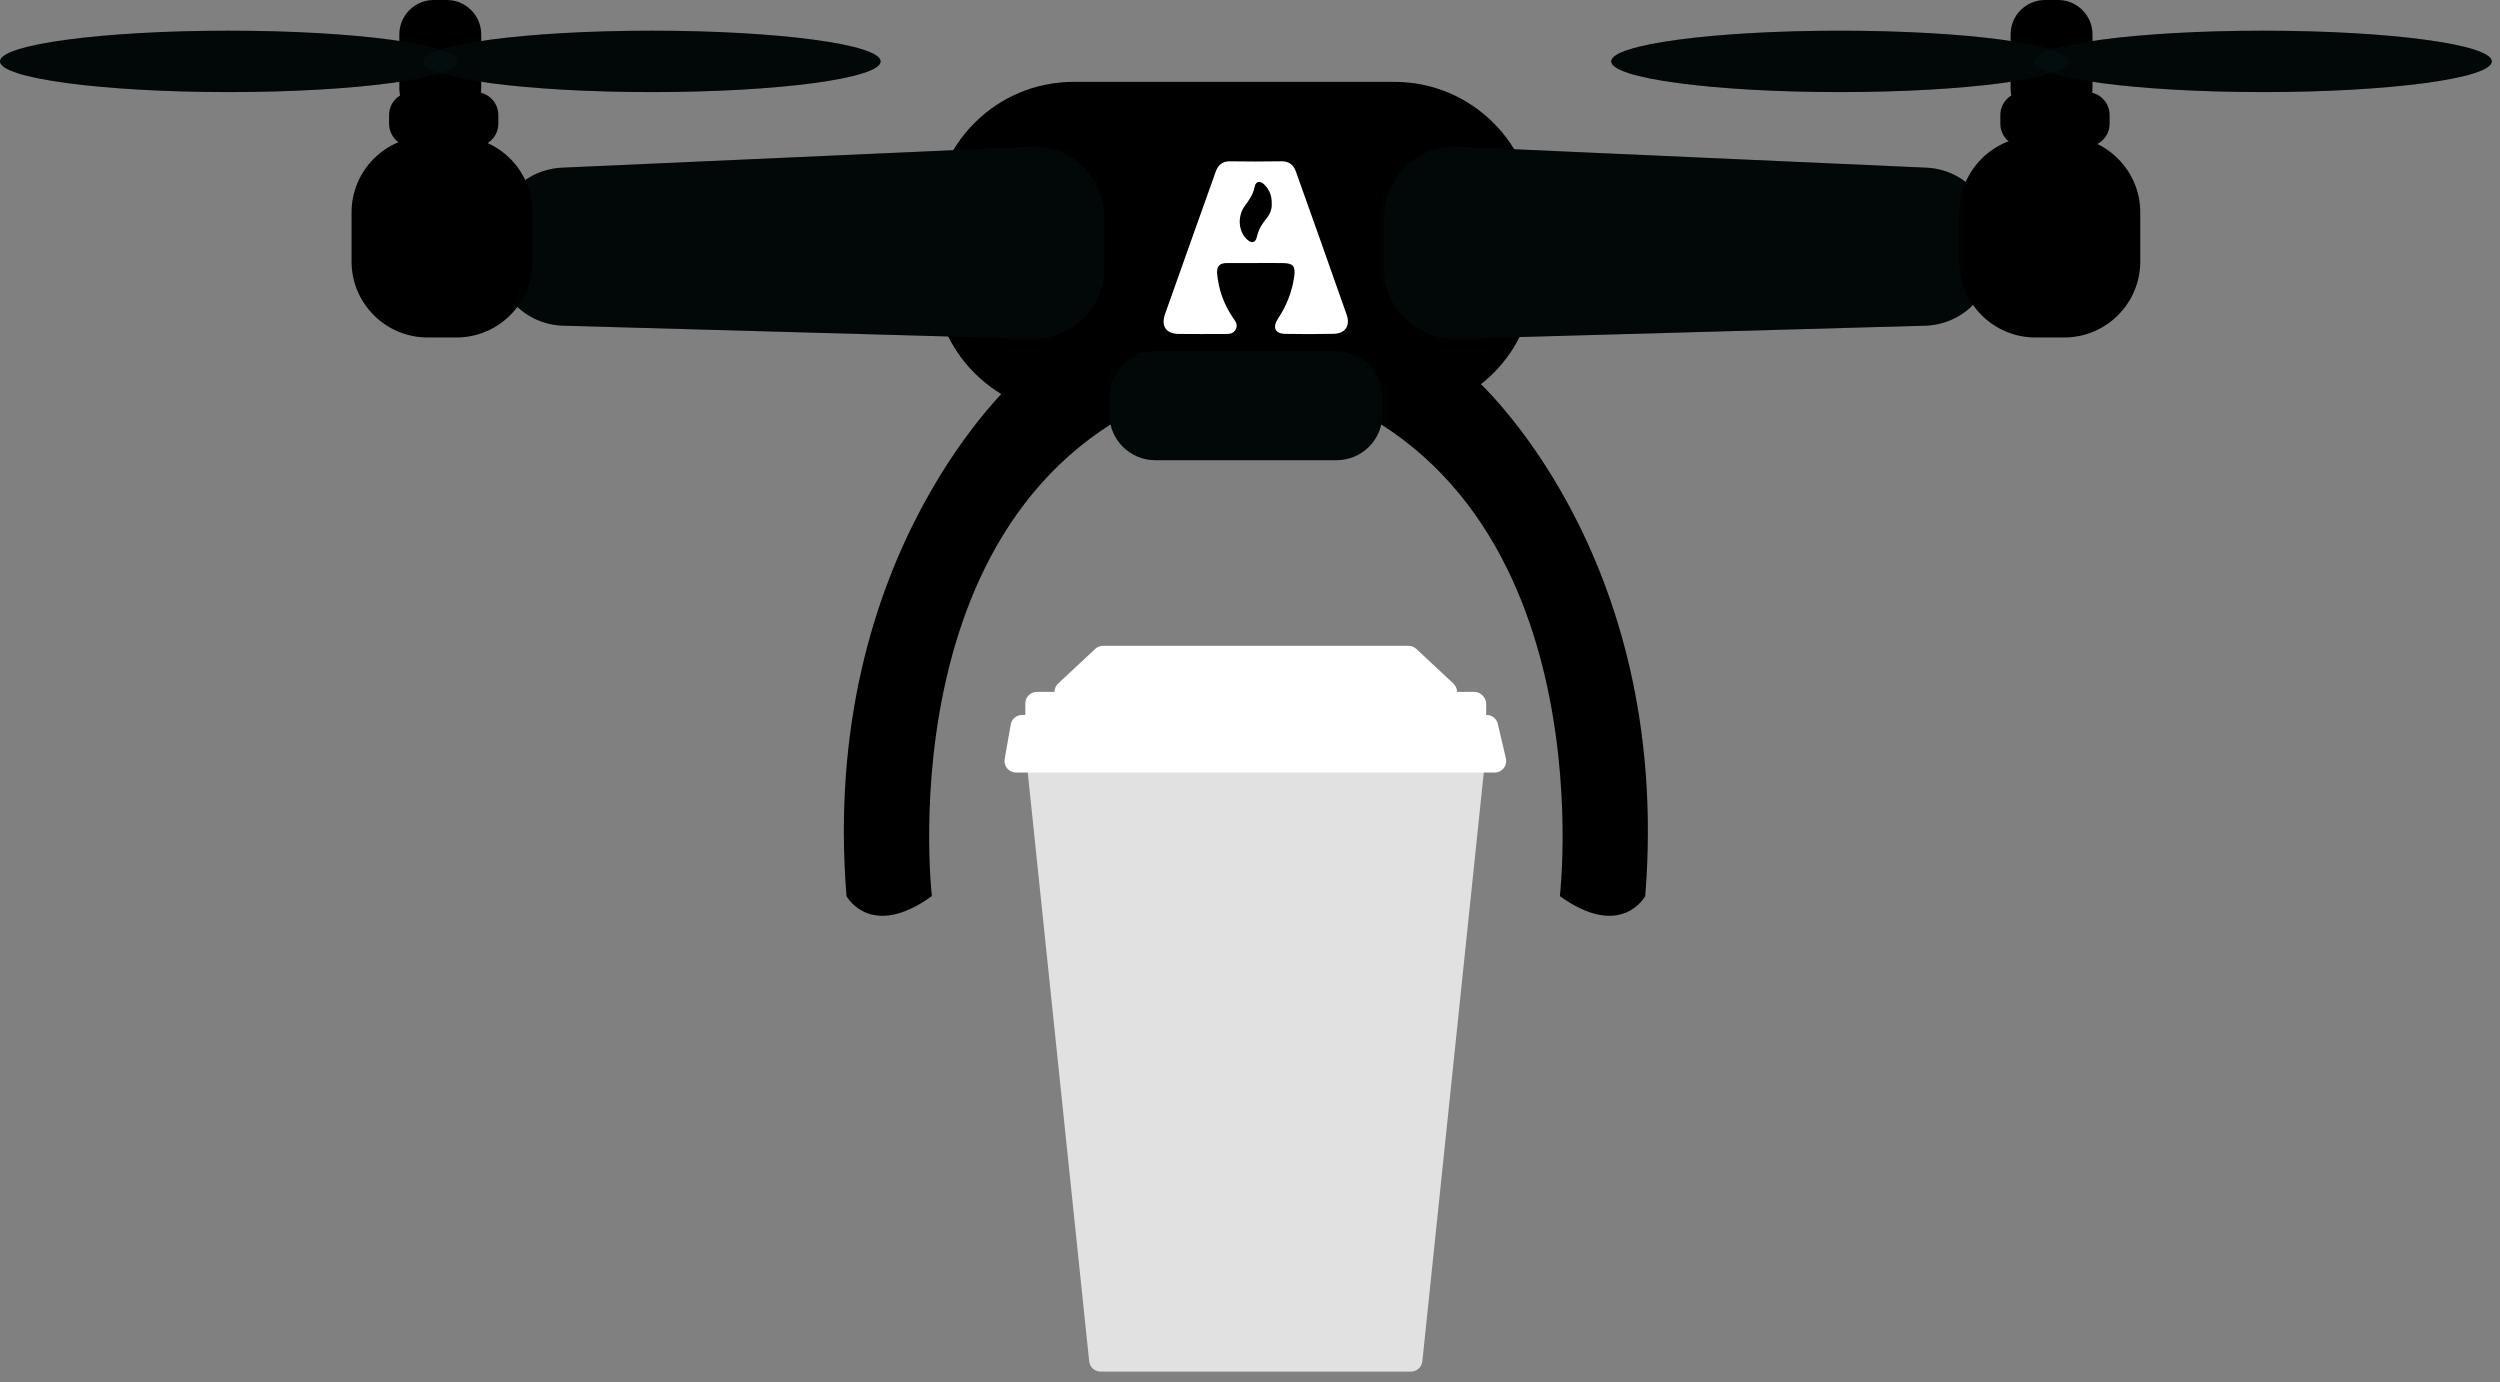 <svg width="217" height="120" viewBox="0 0 217 120" fill="none" xmlns="http://www.w3.org/2000/svg">
<rect x="0" y="0" width="217" height="120" fill="#808080" stroke="none"/>
<path d="M89.115 66.16C89.054 65.569 89.516 65.056 90.11 65.056H127.89C128.484 65.056 128.946 65.569 128.885 66.16L123.46 118.16C123.407 118.669 122.977 119.056 122.465 119.056H95.535C95.023 119.056 94.593 118.669 94.54 118.16L89.115 66.16Z" fill="#E1E1E1"/>
<path d="M91.853 59.325C91.19 59.944 91.628 61.056 92.535 61.056H125.465C126.372 61.056 126.81 59.944 126.147 59.325L122.936 56.325C122.751 56.152 122.507 56.056 122.253 56.056H95.746C95.493 56.056 95.249 56.152 95.064 56.325L91.853 59.325Z" fill="white"/>
<path d="M87.207 65.882C87.099 66.495 87.57 67.056 88.191 67.056H129.738C130.383 67.056 130.859 66.455 130.712 65.827L130.008 62.827C129.902 62.375 129.498 62.056 129.034 62.056H88.719C88.234 62.056 87.819 62.404 87.734 62.883L87.207 65.882Z" fill="white"/>
<rect x="89" y="60.056" width="40" height="3" rx="1" fill="white"/>
<path d="M88.29 32.818C88.29 32.818 71.073 47.909 73.477 77.783C73.477 77.783 75.55 81.629 80.887 77.783C80.887 77.783 76.439 39.916 106.072 32.818H88.29Z" fill="black"/>
<path d="M127.994 32.818C127.994 32.818 145.21 47.909 142.807 77.783C142.807 77.783 140.734 81.629 135.397 77.783C135.397 77.783 139.844 39.916 110.211 32.818H127.994Z" fill="black"/>
<path d="M121.029 7.105H93.196C86.481 7.105 81.037 12.54 81.037 19.245V23.808C81.037 30.512 86.481 35.948 93.196 35.948H121.029C127.744 35.948 133.188 30.512 133.188 23.808V19.245C133.188 12.54 127.744 7.105 121.029 7.105Z" fill="black"/>
<path d="M89.573 29.409L48.886 28.27C47.298 28.225 45.791 27.564 44.683 26.427C43.575 25.291 42.955 23.768 42.954 22.182V20.642C42.954 19.073 43.561 17.564 44.647 16.43C45.733 15.296 47.216 14.624 48.786 14.554L89.473 12.735C90.297 12.698 91.119 12.828 91.891 13.117C92.663 13.407 93.368 13.849 93.964 14.418C94.56 14.987 95.034 15.671 95.359 16.428C95.683 17.185 95.85 17.999 95.85 18.823V23.342C95.847 24.155 95.68 24.959 95.361 25.706C95.042 26.454 94.576 27.13 93.991 27.695C93.406 28.261 92.714 28.703 91.956 28.997C91.197 29.292 90.387 29.431 89.573 29.409Z" fill="black"/>
<path d="M126.416 29.409L167.103 28.27C168.691 28.225 170.198 27.564 171.306 26.427C172.414 25.291 173.034 23.768 173.035 22.182V20.642C173.035 19.073 172.429 17.564 171.342 16.43C170.256 15.296 168.773 14.624 167.203 14.554L126.516 12.735C125.693 12.698 124.87 12.828 124.098 13.117C123.326 13.407 122.621 13.849 122.025 14.418C121.429 14.987 120.955 15.671 120.631 16.428C120.306 17.185 120.139 17.999 120.139 18.823V23.342C120.143 24.155 120.309 24.959 120.628 25.706C120.947 26.454 121.413 27.13 121.998 27.695C122.583 28.261 123.275 28.703 124.033 28.997C124.792 29.292 125.602 29.431 126.416 29.409Z" fill="black"/>
<path opacity="0.2" d="M89.573 29.409L48.886 28.27C47.298 28.225 45.791 27.564 44.683 26.427C43.575 25.291 42.955 23.768 42.954 22.182V20.642C42.954 19.073 43.561 17.564 44.647 16.43C45.733 15.296 47.216 14.624 48.786 14.554L89.473 12.735C90.297 12.698 91.119 12.828 91.891 13.117C92.663 13.407 93.368 13.849 93.964 14.418C94.56 14.987 95.034 15.671 95.359 16.428C95.683 17.185 95.85 17.999 95.85 18.823V23.342C95.847 24.155 95.68 24.959 95.361 25.706C95.042 26.454 94.576 27.13 93.991 27.695C93.406 28.261 92.714 28.703 91.956 28.997C91.197 29.292 90.387 29.431 89.573 29.409Z" fill="#0D262B"/>
<path opacity="0.2" d="M126.416 29.409L167.103 28.27C168.691 28.225 170.198 27.564 171.306 26.427C172.414 25.291 173.034 23.768 173.035 22.182V20.642C173.035 19.073 172.429 17.564 171.342 16.43C170.256 15.296 168.773 14.624 167.203 14.554L126.516 12.735C125.693 12.698 124.87 12.828 124.098 13.117C123.326 13.407 122.621 13.849 122.025 14.418C121.429 14.987 120.955 15.671 120.631 16.428C120.306 17.185 120.139 17.999 120.139 18.823V23.342C120.143 24.155 120.309 24.959 120.628 25.706C120.947 26.454 121.413 27.13 121.998 27.695C122.583 28.261 123.275 28.703 124.033 28.997C124.792 29.292 125.602 29.431 126.416 29.409Z" fill="#0D262B"/>
<path d="M39.611 11.839H37.122C33.473 11.839 30.515 14.793 30.515 18.436V22.698C30.515 26.341 33.473 29.294 37.122 29.294H39.611C43.26 29.294 46.218 26.341 46.218 22.698V18.436C46.218 14.793 43.26 11.839 39.611 11.839Z" fill="black"/>
<path d="M179.168 11.839H176.679C173.03 11.839 170.073 14.793 170.073 18.436V22.698C170.073 26.341 173.03 29.294 176.679 29.294H179.168C182.817 29.294 185.775 26.341 185.775 22.698V18.436C185.775 14.793 182.817 11.839 179.168 11.839Z" fill="black"/>
<path d="M41.261 7.993H35.766C34.665 7.993 33.772 8.885 33.772 9.984V10.736C33.772 11.836 34.665 12.727 35.766 12.727H41.261C42.362 12.727 43.255 11.836 43.255 10.736V9.984C43.255 8.885 42.362 7.993 41.261 7.993Z" fill="black"/>
<path d="M38.779 0H37.653C36.001 0 34.662 1.337 34.662 2.987V7.664C34.662 9.313 36.001 10.65 37.653 10.65H38.779C40.431 10.65 41.77 9.313 41.77 7.664V2.987C41.77 1.337 40.431 0 38.779 0Z" fill="black"/>
<path d="M19.849 7.993C30.811 7.993 39.697 6.8 39.697 5.329C39.697 3.857 30.811 2.664 19.849 2.664C8.887 2.664 0 3.857 0 5.329C0 6.8 8.887 7.993 19.849 7.993Z" fill="black"/>
<path d="M56.59 7.993C67.553 7.993 76.439 6.8 76.439 5.329C76.439 3.857 67.553 2.664 56.59 2.664C45.628 2.664 36.742 3.857 36.742 5.329C36.742 6.8 45.628 7.993 56.59 7.993Z" fill="black"/>
<path d="M181.119 7.993H175.625C174.523 7.993 173.63 8.885 173.63 9.984V10.736C173.63 11.836 174.523 12.727 175.625 12.727H181.119C182.221 12.727 183.114 11.836 183.114 10.736V9.984C183.114 8.885 182.221 7.993 181.119 7.993Z" fill="black"/>
<path d="M178.638 0H177.511C175.859 0 174.52 1.337 174.52 2.987V7.664C174.52 9.313 175.859 10.65 177.511 10.65H178.638C180.29 10.65 181.629 9.313 181.629 7.664V2.987C181.629 1.337 180.29 0 178.638 0Z" fill="black"/>
<path d="M159.7 7.993C170.662 7.993 179.549 6.8 179.549 5.329C179.549 3.857 170.662 2.664 159.7 2.664C148.738 2.664 139.852 3.857 139.852 5.329C139.852 6.8 148.738 7.993 159.7 7.993Z" fill="black"/>
<path d="M196.442 7.993C207.404 7.993 216.29 6.8 216.29 5.329C216.29 3.857 207.404 2.664 196.442 2.664C185.48 2.664 176.593 3.857 176.593 5.329C176.593 6.8 185.48 7.993 196.442 7.993Z" fill="black"/>
<path opacity="0.2" d="M19.849 7.993C30.811 7.993 39.697 6.8 39.697 5.329C39.697 3.857 30.811 2.664 19.849 2.664C8.887 2.664 0 3.857 0 5.329C0 6.8 8.887 7.993 19.849 7.993Z" fill="#0D262B"/>
<path opacity="0.2" d="M56.59 7.993C67.553 7.993 76.439 6.8 76.439 5.329C76.439 3.857 67.553 2.664 56.59 2.664C45.628 2.664 36.742 3.857 36.742 5.329C36.742 6.8 45.628 7.993 56.59 7.993Z" fill="#0D262B"/>
<path opacity="0.2" d="M159.7 7.993C170.662 7.993 179.549 6.8 179.549 5.329C179.549 3.857 170.662 2.664 159.7 2.664C148.738 2.664 139.852 3.857 139.852 5.329C139.852 6.8 148.738 7.993 159.7 7.993Z" fill="#0D262B"/>
<path opacity="0.2" d="M196.442 7.993C207.404 7.993 216.29 6.8 216.29 5.329C216.29 3.857 207.404 2.664 196.442 2.664C185.48 2.664 176.593 3.857 176.593 5.329C176.593 6.8 185.48 7.993 196.442 7.993Z" fill="#0D262B"/>
<path d="M116.007 30.476H100.283C98.081 30.476 96.295 32.259 96.295 34.458V35.962C96.295 38.161 98.081 39.944 100.283 39.944H116.007C118.21 39.944 119.996 38.161 119.996 35.962V34.458C119.996 32.259 118.21 30.476 116.007 30.476Z" fill="black"/>
<path opacity="0.2" d="M116.007 30.476H100.283C98.081 30.476 96.295 32.259 96.295 34.458V35.962C96.295 38.161 98.081 39.944 100.283 39.944H116.007C118.21 39.944 119.996 38.161 119.996 35.962V34.458C119.996 32.259 118.21 30.476 116.007 30.476Z" fill="#0D262B"/>
<path d="M116.889 27.314C115.434 23.163 113.956 19.021 112.48 14.877C112.266 14.28 111.859 13.988 111.203 14C109.727 14.028 108.249 14.023 106.773 14.002C106.121 13.993 105.738 14.297 105.522 14.906C104.059 19.023 102.583 23.132 101.129 27.252C100.751 28.322 101.219 28.973 102.341 28.986C103.651 29.004 104.959 28.99 106.27 28.99C106.663 28.99 107.066 29.009 107.276 28.56C107.471 28.146 107.207 27.858 107.004 27.555C106.235 26.406 105.769 25.146 105.647 23.752C105.594 23.13 105.855 22.838 106.449 22.836C107.284 22.832 108.121 22.836 108.956 22.836C108.956 22.834 108.956 22.832 108.956 22.832C109.764 22.832 110.572 22.82 111.379 22.836C112.247 22.851 112.465 23.115 112.338 24.009C112.15 25.326 111.678 26.529 110.945 27.632C110.42 28.425 110.671 28.968 111.581 28.981C112.974 29.005 114.368 29.009 115.76 28.976C116.767 28.952 117.229 28.281 116.889 27.314ZM109.965 18.916C109.566 19.403 109.248 19.899 109.106 20.536C108.974 21.13 108.606 21.144 108.196 20.743C107.483 20.043 107.399 18.749 108.059 17.857C108.429 17.357 108.773 16.882 108.897 16.23C108.997 15.707 109.394 15.658 109.764 16.041C110.171 16.459 110.395 16.968 110.386 17.619C110.422 18.076 110.274 18.541 109.965 18.916Z" fill="white"/>
</svg>

